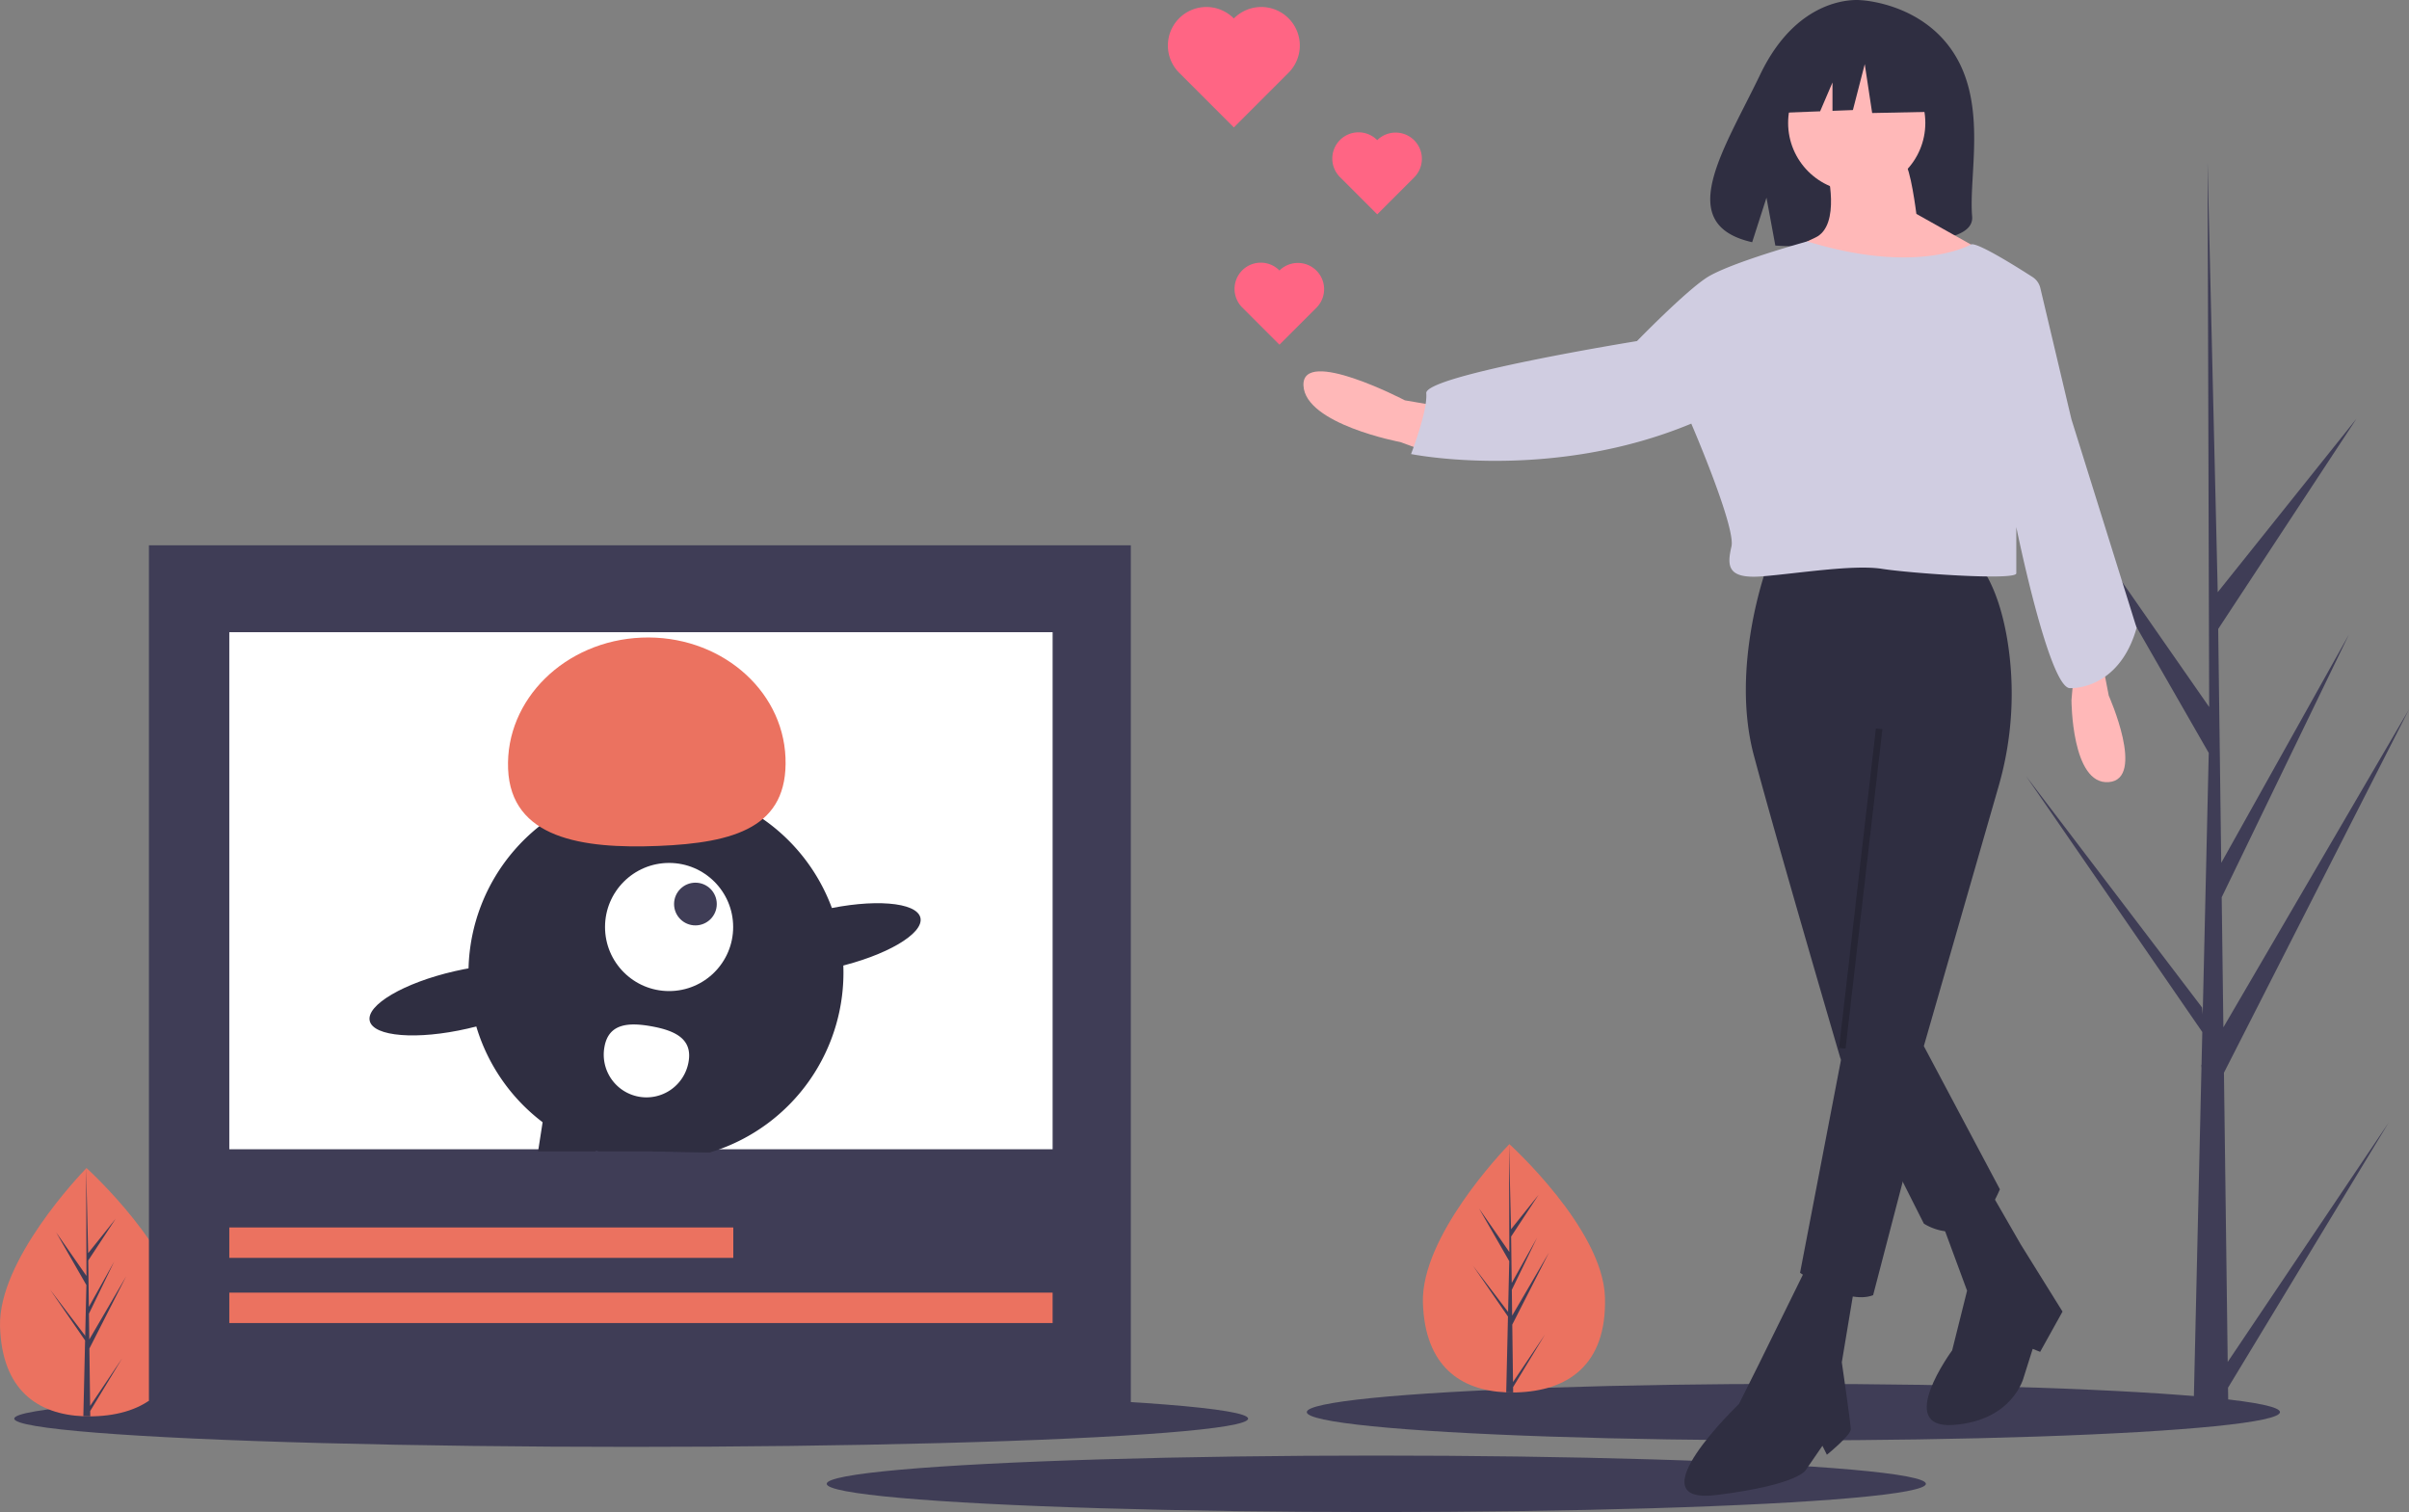 <svg id="join-svg" data-name="Layer 1" xmlns="http://www.w3.org/2000/svg" width="1108.947" height="696"
  viewBox="0 0 1108.947 696">
  <rect x="0" y="0" width="1108.947" height="696" fill="#808080" stroke="none"/>
  <path
    d="M945.87,128.003c-14.651-24.756-43.638-25.91-43.638-25.91s-28.246-3.612-46.365,34.092c-16.889,35.143-40.198,69.075-3.753,77.302l6.583-20.489,4.077,22.015a142.601,142.601,0,0,0,15.593.267c39.03-1.26,76.2.369,75.003-13.637C951.78,183.024,959.968,151.824,945.87,128.003Z"
    transform="translate(-45.527 -102)" fill="#2f2e41" />
  <ellipse cx="825.557" cy="650" rx="224" ry="13" fill="#3f3d56" />
  <ellipse cx="290.557" cy="653" rx="284" ry="13" fill="#3f3d56" />
  <ellipse cx="633.557" cy="683" rx="253" ry="13" fill="#3f3d56" />
  <path
    d="M784.346,699.129c.922,31.558-17.518,43.124-40.658,43.799q-.806.024-1.605.029-1.61.012-3.188-.054c-20.929-.869-37.495-11.978-38.352-41.327-.887-30.373,36.812-69.836,39.64-72.755l.005-.003c.107-.111.162-.167.162-.167S783.424,667.574,784.346,699.129Z"
    transform="translate(-45.527 -102)" fill="#eb7260" />
  <path
    d="M742.021,738.146l14.7-21.86-14.67,24.212.031,2.46q-1.61.012-3.188-.054l.729-31.619-.02-.244.027-.047.07-2.988L723.602,684.633l16.079,21.136.057.632.551-23.89L726.384,658.279l13.944,20.035-.146-49.493 0-.165.005.162.923,39.007,12.672-15.845L741.152,671.186l.277,21.369,11.661-20.855-11.618,23.997.154,11.882L758.584,678.528l-16.907,33.196Z"
    transform="translate(-45.527 -102)" fill="#3f3d56" />
  <path
    d="M129.346,710.129c.922,31.558-17.518,43.124-40.658,43.799q-.806.024-1.605.029-1.61.012-3.188-.054c-20.929-.869-37.495-11.978-38.352-41.327-.887-30.373,36.812-69.836,39.64-72.755l.005-.003c.107-.111.162-.167.162-.167S128.424,678.574,129.346,710.129Z"
    transform="translate(-45.527 -102)" fill="#eb7260" />
  <path
    d="M87.021,749.146l14.7-21.86L87.051,751.498l.031,2.46q-1.61.012-3.188-.054l.729-31.619-.02-.244.027-.047.07-2.988L68.602,695.633l16.079,21.136.057.632.551-23.89L71.384,669.279l13.944,20.035-.146-49.493 0-.165.005.162.923,39.007,12.672-15.845L86.152,682.186l.277,21.369,11.661-20.855L86.471,706.697l.154,11.882L103.584,689.528,86.677,722.724Z"
    transform="translate(-45.527 -102)" fill="#3f3d56" />
  <path
    d="M1071.021,728.902l74.068-110.146-73.916,121.996.155,12.394q-8.111.062-16.064-.27l3.674-159.32-.101-1.229.136-.237.352-15.055L978.21,459.268l81.017,106.499.288,3.182,2.775-120.372L992.229,326.48l70.259,100.951-.733-249.38.002-.83.024.816,4.651,196.545,63.851-79.837-63.642,96.769,1.394,107.67,58.756-105.082-58.54,120.911.776,59.87,85.447-146.378-85.188,167.264Z"
    transform="translate(-45.527 -102)" fill="#3f3d56" />
  <path
    d="M859.053,362.469s-17.162,45.995-6.178,87.185,39.817,139.359,39.817,139.359l38.444,76.201s21.968,15.103,35.011-15.789l-35.011-65.904L965.406,464.446a153.617,153.617,0,0,0,4.051-68.597c-1.954-11.306-5.284-22.618-10.862-31.32C958.595,364.529,869.35,350.799,859.053,362.469Z"
    transform="translate(-45.527 -102)" fill="#2f2e41" />
  <path d="M894.751,580.776l-20.595,107.094s21.281,15.103,33.638,10.297l20.595-78.947Z"
    transform="translate(-45.527 -102)" fill="#2f2e41" />
  <path
    d="M876.902,685.811l-21.968,44.622-8.925,17.849s-48.741,46.682-10.297,41.876,41.19-11.671,41.19-11.671l7.551-10.984,2.059,4.119s10.984-8.924,10.984-11.67-4.119-30.892-4.119-30.892l5.492-32.952Z"
    transform="translate(-45.527 -102)" fill="#2f2e41" />
  <path
    d="M939.373,664.529l11.67,31.579-6.865,27.46s-26.773,36.384.686,34.325,32.265-21.968,32.265-21.968l4.119-13.043,3.433,1.373,10.297-18.535-19.222-30.892-13.043-22.654Z"
    transform="translate(-45.527 -102)" fill="#2f2e41" />
  <path
    d="M1012.142,400.913l4.119,21.281s17.162,38.444,0,39.817-17.162-37.757-17.162-37.757l1.373-15.789Z"
    transform="translate(-45.527 -102)" fill="#ffb8b8" />
  <path
    d="M716.261,290.387l-24.027-4.119s-47.368-24.714-46.682-6.865,44.622,26.087,44.622,26.087l13.043,4.805Z"
    transform="translate(-45.527 -102)" fill="#ffb8b8" />
  <circle cx="854.716" cy="56.579" r="31.579" fill="#ffb8b8" />
  <path
    d="M886.513,179.86s6.865,26.087-5.492,31.579-13.73,9.611-13.73,9.611,82.38,26.087,88.558-4.806l-28.146-15.789s-2.746-21.968-5.492-23.341S886.513,179.86,886.513,179.86Z"
    transform="translate(-45.527 -102)" fill="#ffb8b8" />
  <path
    d="M984.757,234.561a8.238,8.238,0,0,0-3.557-5.031c-7.169-4.618-25.826-16.343-28.37-14.979-3.16,1.694-27.393,13.294-75.345-1.431,0,0-36.281,9.989-46.579,16.854S799.084,259,799.084,259s-97.686,15.762-97,24-7,28-7,28,64,13,129-14c0,0,20.552,47.62,18.493,56.545s-2.059,15.103,14.416,13.73,41.876-5.492,54.92-3.433,61.785,5.492,61.785,2.059V344.62s15.103,74.142,24.714,74.142,24.494-5.794,30.672-27.762l-30-96Z"
    transform="translate(-45.527 -102)" fill="#d0cde1" />
  <rect x="828.094" y="509.5" width="147.98" height="3"
    transform="translate(245.567 1246.596) rotate(-83.421)" opacity="0.2" />
  <polygon
    points="893.866 24.746 865.229 9.745 825.682 15.882 817.5 52.02 837.867 51.236 843.557 37.96 843.557 51.017 852.956 50.656 858.41 29.519 861.82 52.02 895.23 51.338 893.866 24.746"
    fill="#2f2e41" />
  <path
    d="M634.51,226.505a12.077,12.077,0,1,0-17.079,17.079l17.079,17.079,17.079-17.079a12.077,12.077,0,0,0-17.079-17.079Z"
    transform="translate(-45.527 -102)" fill="#ff6584" />
  <path
    d="M679.51,166.505a12.077,12.077,0,1,0-17.079,17.079l17.079,17.079,17.079-17.079a12.077,12.077,0,0,0-17.079-17.079Z"
    transform="translate(-45.527 -102)" fill="#ff6584" />
  <path
    d="M613.51,110.505a17.734,17.734,0,1,0-25.079,25.079l25.079,25.079,25.079-25.079a17.734,17.734,0,1,0-25.079-25.079Z"
    transform="translate(-45.527 -102)" fill="#ff6584" />
  <rect x="68.557" y="251" width="452" height="400" fill="#3f3d56" />
  <rect x="105.557" y="291" width="379" height="238" fill="#fff" />
  <path
    d="M372.504,632.42c.45-.14.89-.28,1.34-.42a86.429,86.429,0,0,0,59.89-85.57,85.273,85.273,0,0,0-5.26-26.47,86.325,86.325,0,0,0-167.26,27.77,86.24,86.24,0,0,0,58.61,83.82c.45.16.91.31,1.36.45h24.75Z"
    transform="translate(-45.527 -102)" fill="#2f2e41" />
  <polygon points="277.007 512.11 274.297 529.55 274.227 530 247.697 530 249.787 516.56 251.207 507.44 277.007 512.11"
    fill="#2f2e41" />
  <polygon points="326.977 530.42 327.047 530 328.597 521.45 302.797 516.78 300.407 530 326.977 530.42"
    fill="#2f2e41" />
  <circle cx="308.007" cy="426.7" r="29.492" fill="#fff" />
  <circle cx="320.128" cy="416.129" r="9.831" fill="#3f3d56" />
  <path
    d="M279.42,455.931c-1.298-31.947,26.236-59.006,61.498-60.438s64.899,23.304,66.197,55.251-23.214,39.205-58.476,40.638S280.718,487.878,279.42,455.931Z"
    transform="translate(-45.527 -102)" fill="#eb7260" />
  <ellipse cx="427.171" cy="534.087" rx="43.146" ry="13.545"
    transform="translate(-154.055 6.94) rotate(-12.91)" fill="#2f2e41" />
  <ellipse cx="257.783" cy="562.256" rx="43.146" ry="13.545"
    transform="translate(-164.631 -30.193) rotate(-12.91)" fill="#2f2e41" />
  <path
    d="M323.792,583.815a19.662,19.662,0,1,0,38.694,7.005c1.934-10.685-6.327-14.466-17.012-16.4S325.727,573.129,323.792,583.815Z"
    transform="translate(-45.527 -102)" fill="#fff" />
  <rect x="105.557" y="565" width="232" height="14" fill="#eb7260" />
  <rect x="105.557" y="595" width="379" height="14" fill="#eb7260" />
</svg>